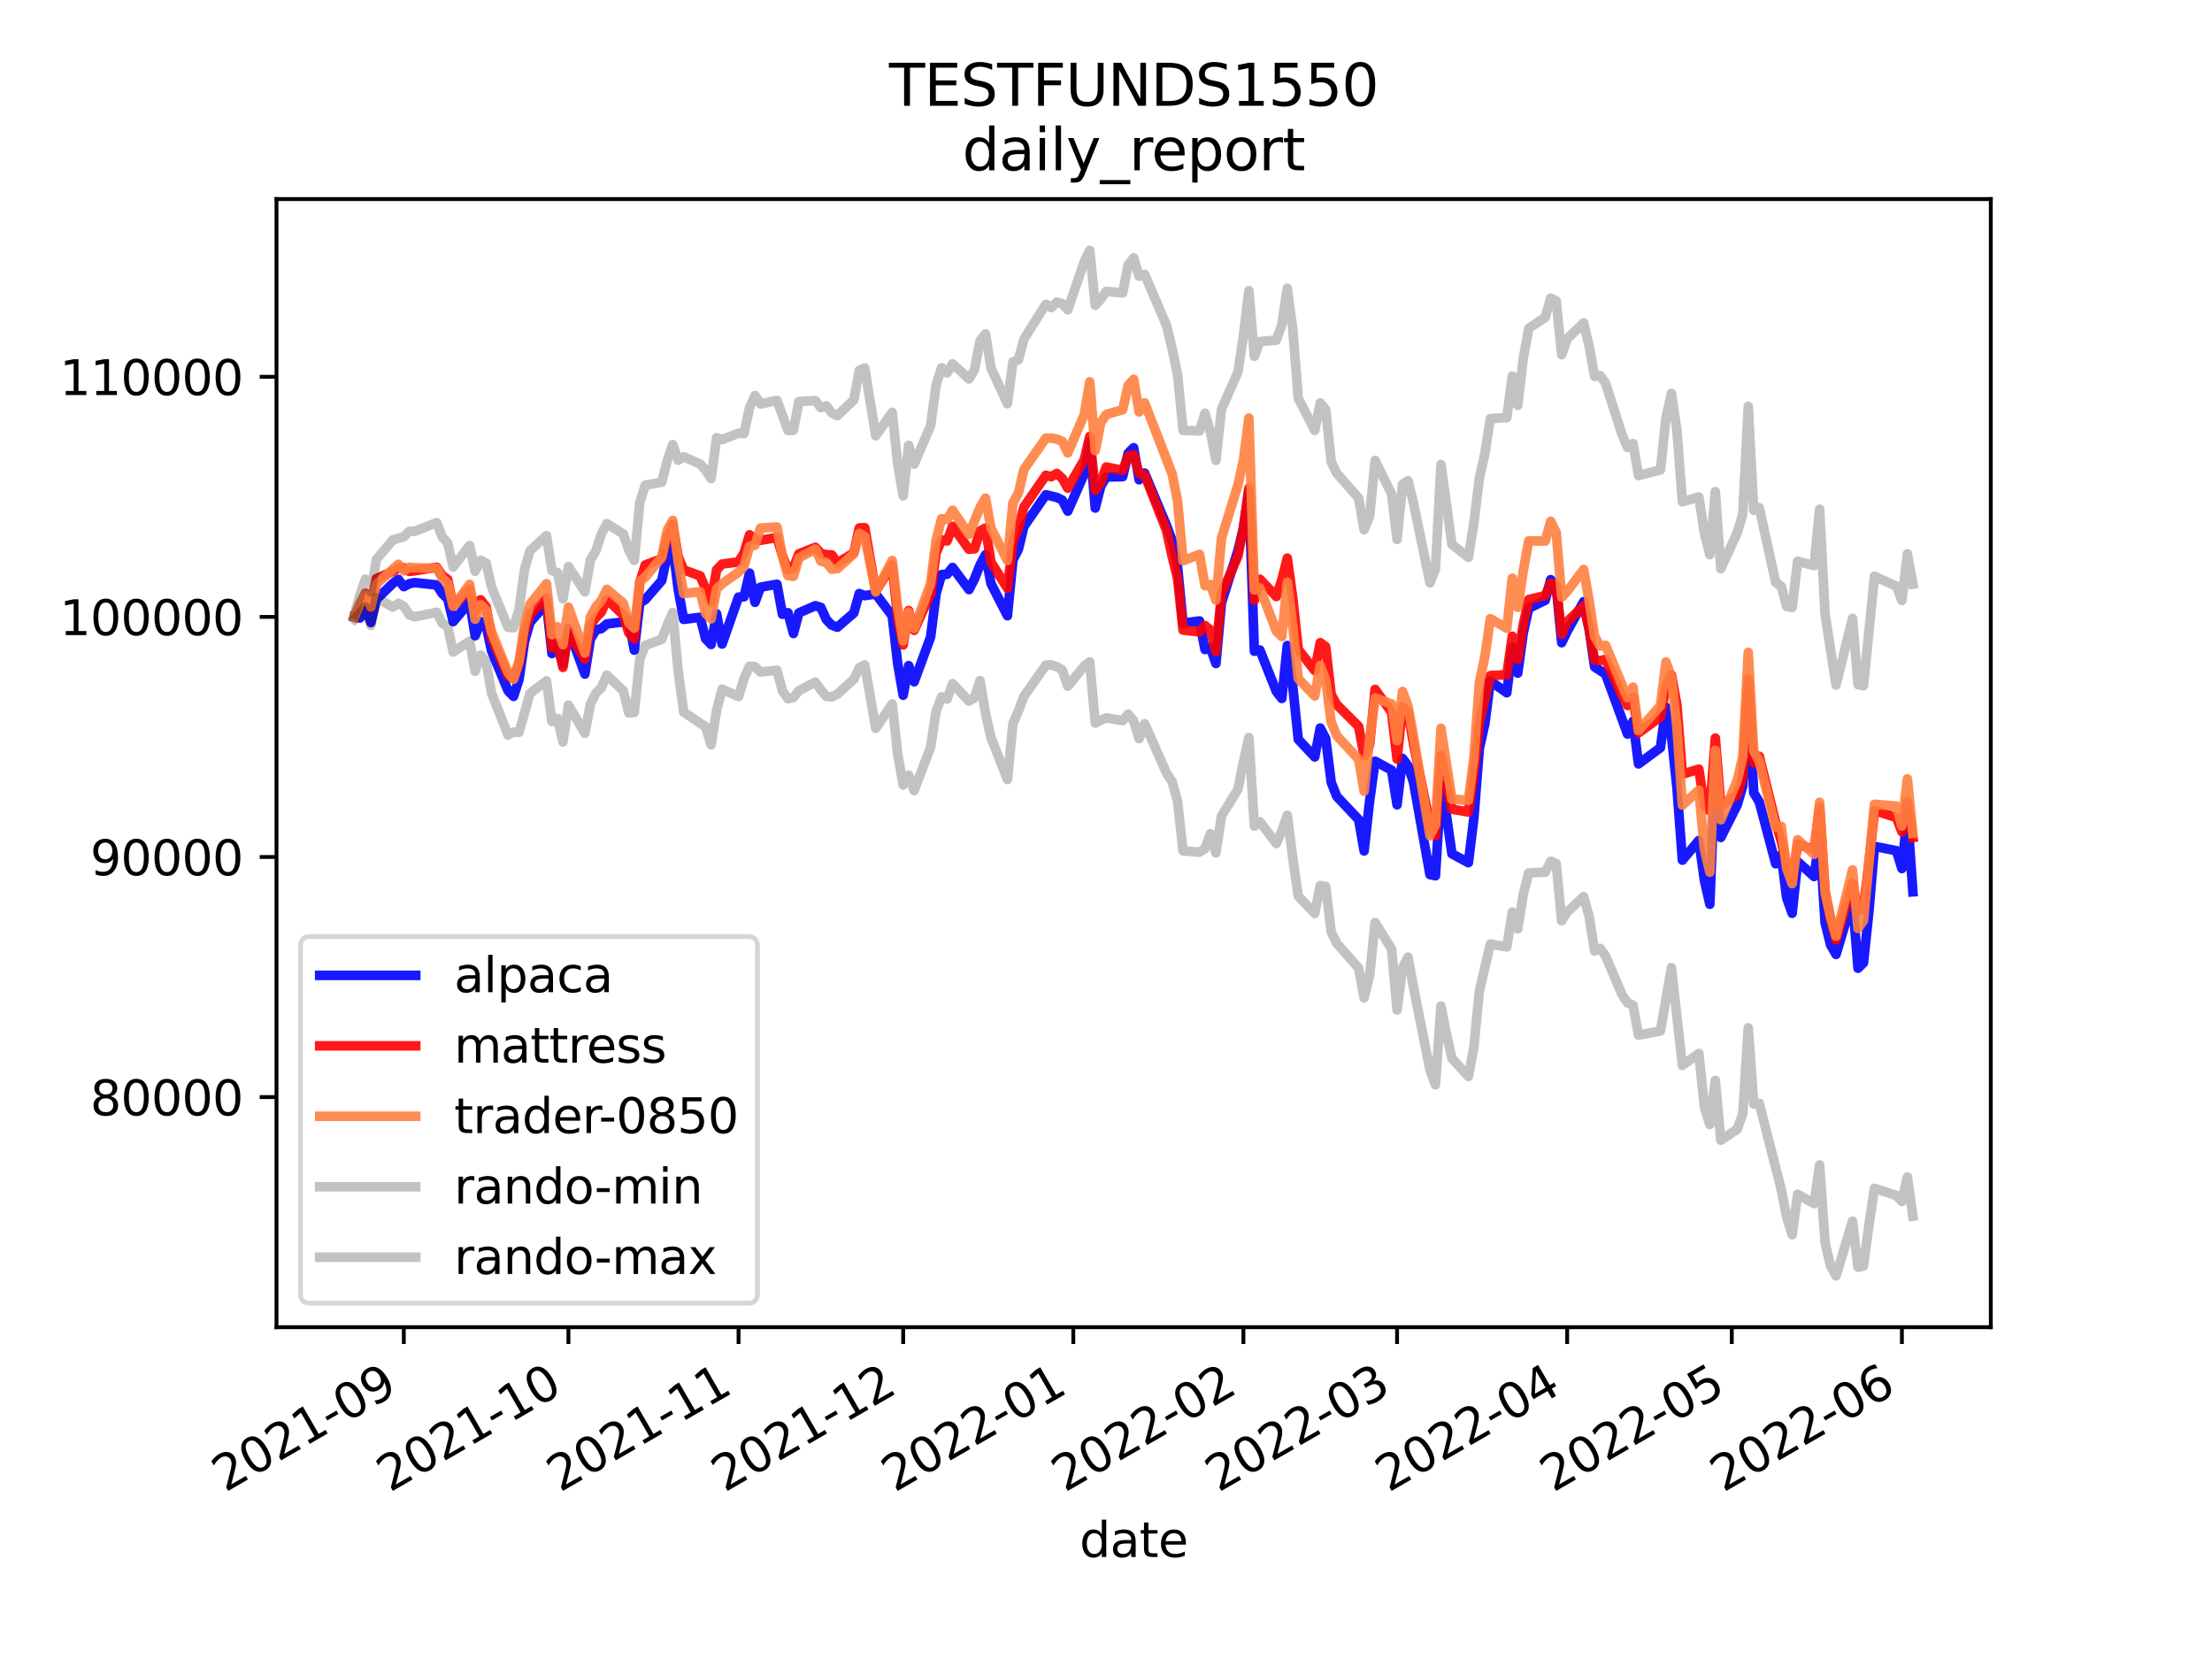 <?xml version="1.0" encoding="utf-8" standalone="no"?>
<!DOCTYPE svg PUBLIC "-//W3C//DTD SVG 1.1//EN"
  "http://www.w3.org/Graphics/SVG/1.1/DTD/svg11.dtd">
<svg height="345.6pt" version="1.1" viewBox="0 0 460.8 345.6" width="460.8pt" xmlns="http://www.w3.org/2000/svg" xmlns:xlink="http://www.w3.org/1999/xlink">
 <defs>
  <style type="text/css">*{stroke-linecap:butt;stroke-linejoin:round;}</style>
 </defs>
 <g id="figure_1">
  <g id="patch_1">
   <path d="M 0 345.6 
L 460.8 345.6 
L 460.8 0 
L 0 0 
z
" style="fill:#ffffff;"/>
  </g>
  <g id="axes_1">
   <g id="patch_2">
    <path d="M 57.6 276.48 
L 414.72 276.48 
L 414.72 41.472 
L 57.6 41.472 
z
" style="fill:#ffffff;"/>
   </g>
   <g id="matplotlib.axis_1">
    <g id="xtick_1">
     <g id="line2d_1">
      <defs>
       <path d="M 0 0 
L 0 3.5 
" id="m9c6355ce79" style="stroke:#000000;stroke-width:0.8;"/>
      </defs>
      <g>
       <use style="stroke:#000000;stroke-width:0.8;" x="84.121" xlink:href="#m9c6355ce79" y="276.48"/>
      </g>
     </g>
     <g id="text_1">
      <!-- 2021-09 -->
      <g transform="translate(46.896 310.952)rotate(-30)scale(0.1 -0.1)">
       <defs>
        <path d="M 1228 531 
L 3431 531 
L 3431 0 
L 469 0 
L 469 531 
Q 828 903 1448 1529 
Q 2069 2156 2228 2338 
Q 2531 2678 2651 2914 
Q 2772 3150 2772 3378 
Q 2772 3750 2511 3984 
Q 2250 4219 1831 4219 
Q 1534 4219 1204 4116 
Q 875 4013 500 3803 
L 500 4441 
Q 881 4594 1212 4672 
Q 1544 4750 1819 4750 
Q 2544 4750 2975 4387 
Q 3406 4025 3406 3419 
Q 3406 3131 3298 2873 
Q 3191 2616 2906 2266 
Q 2828 2175 2409 1742 
Q 1991 1309 1228 531 
z
" id="DejaVuSans-32" transform="scale(0.016)"/>
        <path d="M 2034 4250 
Q 1547 4250 1301 3770 
Q 1056 3291 1056 2328 
Q 1056 1369 1301 889 
Q 1547 409 2034 409 
Q 2525 409 2770 889 
Q 3016 1369 3016 2328 
Q 3016 3291 2770 3770 
Q 2525 4250 2034 4250 
z
M 2034 4750 
Q 2819 4750 3233 4129 
Q 3647 3509 3647 2328 
Q 3647 1150 3233 529 
Q 2819 -91 2034 -91 
Q 1250 -91 836 529 
Q 422 1150 422 2328 
Q 422 3509 836 4129 
Q 1250 4750 2034 4750 
z
" id="DejaVuSans-30" transform="scale(0.016)"/>
        <path d="M 794 531 
L 1825 531 
L 1825 4091 
L 703 3866 
L 703 4441 
L 1819 4666 
L 2450 4666 
L 2450 531 
L 3481 531 
L 3481 0 
L 794 0 
L 794 531 
z
" id="DejaVuSans-31" transform="scale(0.016)"/>
        <path d="M 313 2009 
L 1997 2009 
L 1997 1497 
L 313 1497 
L 313 2009 
z
" id="DejaVuSans-2d" transform="scale(0.016)"/>
        <path d="M 703 97 
L 703 672 
Q 941 559 1184 500 
Q 1428 441 1663 441 
Q 2288 441 2617 861 
Q 2947 1281 2994 2138 
Q 2813 1869 2534 1725 
Q 2256 1581 1919 1581 
Q 1219 1581 811 2004 
Q 403 2428 403 3163 
Q 403 3881 828 4315 
Q 1253 4750 1959 4750 
Q 2769 4750 3195 4129 
Q 3622 3509 3622 2328 
Q 3622 1225 3098 567 
Q 2575 -91 1691 -91 
Q 1453 -91 1209 -44 
Q 966 3 703 97 
z
M 1959 2075 
Q 2384 2075 2632 2365 
Q 2881 2656 2881 3163 
Q 2881 3666 2632 3958 
Q 2384 4250 1959 4250 
Q 1534 4250 1286 3958 
Q 1038 3666 1038 3163 
Q 1038 2656 1286 2365 
Q 1534 2075 1959 2075 
z
" id="DejaVuSans-39" transform="scale(0.016)"/>
       </defs>
       <use xlink:href="#DejaVuSans-32"/>
       <use x="63.623" xlink:href="#DejaVuSans-30"/>
       <use x="127.246" xlink:href="#DejaVuSans-32"/>
       <use x="190.869" xlink:href="#DejaVuSans-31"/>
       <use x="254.492" xlink:href="#DejaVuSans-2d"/>
       <use x="290.576" xlink:href="#DejaVuSans-30"/>
       <use x="354.199" xlink:href="#DejaVuSans-39"/>
      </g>
     </g>
    </g>
    <g id="xtick_2">
     <g id="line2d_2">
      <g>
       <use style="stroke:#000000;stroke-width:0.8;" x="118.416" xlink:href="#m9c6355ce79" y="276.48"/>
      </g>
     </g>
     <g id="text_2">
      <!-- 2021-10 -->
      <g transform="translate(81.191 310.952)rotate(-30)scale(0.1 -0.1)">
       <use xlink:href="#DejaVuSans-32"/>
       <use x="63.623" xlink:href="#DejaVuSans-30"/>
       <use x="127.246" xlink:href="#DejaVuSans-32"/>
       <use x="190.869" xlink:href="#DejaVuSans-31"/>
       <use x="254.492" xlink:href="#DejaVuSans-2d"/>
       <use x="290.576" xlink:href="#DejaVuSans-31"/>
       <use x="354.199" xlink:href="#DejaVuSans-30"/>
      </g>
     </g>
    </g>
    <g id="xtick_3">
     <g id="line2d_3">
      <g>
       <use style="stroke:#000000;stroke-width:0.8;" x="153.853" xlink:href="#m9c6355ce79" y="276.48"/>
      </g>
     </g>
     <g id="text_3">
      <!-- 2021-11 -->
      <g transform="translate(116.628 310.952)rotate(-30)scale(0.1 -0.1)">
       <use xlink:href="#DejaVuSans-32"/>
       <use x="63.623" xlink:href="#DejaVuSans-30"/>
       <use x="127.246" xlink:href="#DejaVuSans-32"/>
       <use x="190.869" xlink:href="#DejaVuSans-31"/>
       <use x="254.492" xlink:href="#DejaVuSans-2d"/>
       <use x="290.576" xlink:href="#DejaVuSans-31"/>
       <use x="354.199" xlink:href="#DejaVuSans-31"/>
      </g>
     </g>
    </g>
    <g id="xtick_4">
     <g id="line2d_4">
      <g>
       <use style="stroke:#000000;stroke-width:0.8;" x="188.148" xlink:href="#m9c6355ce79" y="276.48"/>
      </g>
     </g>
     <g id="text_4">
      <!-- 2021-12 -->
      <g transform="translate(150.923 310.952)rotate(-30)scale(0.1 -0.1)">
       <use xlink:href="#DejaVuSans-32"/>
       <use x="63.623" xlink:href="#DejaVuSans-30"/>
       <use x="127.246" xlink:href="#DejaVuSans-32"/>
       <use x="190.869" xlink:href="#DejaVuSans-31"/>
       <use x="254.492" xlink:href="#DejaVuSans-2d"/>
       <use x="290.576" xlink:href="#DejaVuSans-31"/>
       <use x="354.199" xlink:href="#DejaVuSans-32"/>
      </g>
     </g>
    </g>
    <g id="xtick_5">
     <g id="line2d_5">
      <g>
       <use style="stroke:#000000;stroke-width:0.8;" x="223.585" xlink:href="#m9c6355ce79" y="276.48"/>
      </g>
     </g>
     <g id="text_5">
      <!-- 2022-01 -->
      <g transform="translate(186.361 310.952)rotate(-30)scale(0.1 -0.1)">
       <use xlink:href="#DejaVuSans-32"/>
       <use x="63.623" xlink:href="#DejaVuSans-30"/>
       <use x="127.246" xlink:href="#DejaVuSans-32"/>
       <use x="190.869" xlink:href="#DejaVuSans-32"/>
       <use x="254.492" xlink:href="#DejaVuSans-2d"/>
       <use x="290.576" xlink:href="#DejaVuSans-30"/>
       <use x="354.199" xlink:href="#DejaVuSans-31"/>
      </g>
     </g>
    </g>
    <g id="xtick_6">
     <g id="line2d_6">
      <g>
       <use style="stroke:#000000;stroke-width:0.8;" x="259.023" xlink:href="#m9c6355ce79" y="276.48"/>
      </g>
     </g>
     <g id="text_6">
      <!-- 2022-02 -->
      <g transform="translate(221.798 310.952)rotate(-30)scale(0.1 -0.1)">
       <use xlink:href="#DejaVuSans-32"/>
       <use x="63.623" xlink:href="#DejaVuSans-30"/>
       <use x="127.246" xlink:href="#DejaVuSans-32"/>
       <use x="190.869" xlink:href="#DejaVuSans-32"/>
       <use x="254.492" xlink:href="#DejaVuSans-2d"/>
       <use x="290.576" xlink:href="#DejaVuSans-30"/>
       <use x="354.199" xlink:href="#DejaVuSans-32"/>
      </g>
     </g>
    </g>
    <g id="xtick_7">
     <g id="line2d_7">
      <g>
       <use style="stroke:#000000;stroke-width:0.8;" x="291.031" xlink:href="#m9c6355ce79" y="276.48"/>
      </g>
     </g>
     <g id="text_7">
      <!-- 2022-03 -->
      <g transform="translate(253.806 310.952)rotate(-30)scale(0.1 -0.1)">
       <defs>
        <path d="M 2597 2516 
Q 3050 2419 3304 2112 
Q 3559 1806 3559 1356 
Q 3559 666 3084 287 
Q 2609 -91 1734 -91 
Q 1441 -91 1130 -33 
Q 819 25 488 141 
L 488 750 
Q 750 597 1062 519 
Q 1375 441 1716 441 
Q 2309 441 2620 675 
Q 2931 909 2931 1356 
Q 2931 1769 2642 2001 
Q 2353 2234 1838 2234 
L 1294 2234 
L 1294 2753 
L 1863 2753 
Q 2328 2753 2575 2939 
Q 2822 3125 2822 3475 
Q 2822 3834 2567 4026 
Q 2313 4219 1838 4219 
Q 1578 4219 1281 4162 
Q 984 4106 628 3988 
L 628 4550 
Q 988 4650 1302 4700 
Q 1616 4750 1894 4750 
Q 2613 4750 3031 4423 
Q 3450 4097 3450 3541 
Q 3450 3153 3228 2886 
Q 3006 2619 2597 2516 
z
" id="DejaVuSans-33" transform="scale(0.016)"/>
       </defs>
       <use xlink:href="#DejaVuSans-32"/>
       <use x="63.623" xlink:href="#DejaVuSans-30"/>
       <use x="127.246" xlink:href="#DejaVuSans-32"/>
       <use x="190.869" xlink:href="#DejaVuSans-32"/>
       <use x="254.492" xlink:href="#DejaVuSans-2d"/>
       <use x="290.576" xlink:href="#DejaVuSans-30"/>
       <use x="354.199" xlink:href="#DejaVuSans-33"/>
      </g>
     </g>
    </g>
    <g id="xtick_8">
     <g id="line2d_8">
      <g>
       <use style="stroke:#000000;stroke-width:0.8;" x="326.469" xlink:href="#m9c6355ce79" y="276.48"/>
      </g>
     </g>
     <g id="text_8">
      <!-- 2022-04 -->
      <g transform="translate(289.244 310.952)rotate(-30)scale(0.1 -0.1)">
       <defs>
        <path d="M 2419 4116 
L 825 1625 
L 2419 1625 
L 2419 4116 
z
M 2253 4666 
L 3047 4666 
L 3047 1625 
L 3713 1625 
L 3713 1100 
L 3047 1100 
L 3047 0 
L 2419 0 
L 2419 1100 
L 313 1100 
L 313 1709 
L 2253 4666 
z
" id="DejaVuSans-34" transform="scale(0.016)"/>
       </defs>
       <use xlink:href="#DejaVuSans-32"/>
       <use x="63.623" xlink:href="#DejaVuSans-30"/>
       <use x="127.246" xlink:href="#DejaVuSans-32"/>
       <use x="190.869" xlink:href="#DejaVuSans-32"/>
       <use x="254.492" xlink:href="#DejaVuSans-2d"/>
       <use x="290.576" xlink:href="#DejaVuSans-30"/>
       <use x="354.199" xlink:href="#DejaVuSans-34"/>
      </g>
     </g>
    </g>
    <g id="xtick_9">
     <g id="line2d_9">
      <g>
       <use style="stroke:#000000;stroke-width:0.8;" x="360.763" xlink:href="#m9c6355ce79" y="276.48"/>
      </g>
     </g>
     <g id="text_9">
      <!-- 2022-05 -->
      <g transform="translate(323.539 310.952)rotate(-30)scale(0.1 -0.1)">
       <defs>
        <path d="M 691 4666 
L 3169 4666 
L 3169 4134 
L 1269 4134 
L 1269 2991 
Q 1406 3038 1543 3061 
Q 1681 3084 1819 3084 
Q 2600 3084 3056 2656 
Q 3513 2228 3513 1497 
Q 3513 744 3044 326 
Q 2575 -91 1722 -91 
Q 1428 -91 1123 -41 
Q 819 9 494 109 
L 494 744 
Q 775 591 1075 516 
Q 1375 441 1709 441 
Q 2250 441 2565 725 
Q 2881 1009 2881 1497 
Q 2881 1984 2565 2268 
Q 2250 2553 1709 2553 
Q 1456 2553 1204 2497 
Q 953 2441 691 2322 
L 691 4666 
z
" id="DejaVuSans-35" transform="scale(0.016)"/>
       </defs>
       <use xlink:href="#DejaVuSans-32"/>
       <use x="63.623" xlink:href="#DejaVuSans-30"/>
       <use x="127.246" xlink:href="#DejaVuSans-32"/>
       <use x="190.869" xlink:href="#DejaVuSans-32"/>
       <use x="254.492" xlink:href="#DejaVuSans-2d"/>
       <use x="290.576" xlink:href="#DejaVuSans-30"/>
       <use x="354.199" xlink:href="#DejaVuSans-35"/>
      </g>
     </g>
    </g>
    <g id="xtick_10">
     <g id="line2d_10">
      <g>
       <use style="stroke:#000000;stroke-width:0.8;" x="396.201" xlink:href="#m9c6355ce79" y="276.48"/>
      </g>
     </g>
     <g id="text_10">
      <!-- 2022-06 -->
      <g transform="translate(358.976 310.952)rotate(-30)scale(0.1 -0.1)">
       <defs>
        <path d="M 2113 2584 
Q 1688 2584 1439 2293 
Q 1191 2003 1191 1497 
Q 1191 994 1439 701 
Q 1688 409 2113 409 
Q 2538 409 2786 701 
Q 3034 994 3034 1497 
Q 3034 2003 2786 2293 
Q 2538 2584 2113 2584 
z
M 3366 4563 
L 3366 3988 
Q 3128 4100 2886 4159 
Q 2644 4219 2406 4219 
Q 1781 4219 1451 3797 
Q 1122 3375 1075 2522 
Q 1259 2794 1537 2939 
Q 1816 3084 2150 3084 
Q 2853 3084 3261 2657 
Q 3669 2231 3669 1497 
Q 3669 778 3244 343 
Q 2819 -91 2113 -91 
Q 1303 -91 875 529 
Q 447 1150 447 2328 
Q 447 3434 972 4092 
Q 1497 4750 2381 4750 
Q 2619 4750 2861 4703 
Q 3103 4656 3366 4563 
z
" id="DejaVuSans-36" transform="scale(0.016)"/>
       </defs>
       <use xlink:href="#DejaVuSans-32"/>
       <use x="63.623" xlink:href="#DejaVuSans-30"/>
       <use x="127.246" xlink:href="#DejaVuSans-32"/>
       <use x="190.869" xlink:href="#DejaVuSans-32"/>
       <use x="254.492" xlink:href="#DejaVuSans-2d"/>
       <use x="290.576" xlink:href="#DejaVuSans-30"/>
       <use x="354.199" xlink:href="#DejaVuSans-36"/>
      </g>
     </g>
    </g>
    <g id="text_11">
     <!-- date -->
     <g transform="translate(224.885 324.351)scale(0.1 -0.1)">
      <defs>
       <path d="M 2906 2969 
L 2906 4863 
L 3481 4863 
L 3481 0 
L 2906 0 
L 2906 525 
Q 2725 213 2448 61 
Q 2172 -91 1784 -91 
Q 1150 -91 751 415 
Q 353 922 353 1747 
Q 353 2572 751 3078 
Q 1150 3584 1784 3584 
Q 2172 3584 2448 3432 
Q 2725 3281 2906 2969 
z
M 947 1747 
Q 947 1113 1208 752 
Q 1469 391 1925 391 
Q 2381 391 2643 752 
Q 2906 1113 2906 1747 
Q 2906 2381 2643 2742 
Q 2381 3103 1925 3103 
Q 1469 3103 1208 2742 
Q 947 2381 947 1747 
z
" id="DejaVuSans-64" transform="scale(0.016)"/>
       <path d="M 2194 1759 
Q 1497 1759 1228 1600 
Q 959 1441 959 1056 
Q 959 750 1161 570 
Q 1363 391 1709 391 
Q 2188 391 2477 730 
Q 2766 1069 2766 1631 
L 2766 1759 
L 2194 1759 
z
M 3341 1997 
L 3341 0 
L 2766 0 
L 2766 531 
Q 2569 213 2275 61 
Q 1981 -91 1556 -91 
Q 1019 -91 701 211 
Q 384 513 384 1019 
Q 384 1609 779 1909 
Q 1175 2209 1959 2209 
L 2766 2209 
L 2766 2266 
Q 2766 2663 2505 2880 
Q 2244 3097 1772 3097 
Q 1472 3097 1187 3025 
Q 903 2953 641 2809 
L 641 3341 
Q 956 3463 1253 3523 
Q 1550 3584 1831 3584 
Q 2591 3584 2966 3190 
Q 3341 2797 3341 1997 
z
" id="DejaVuSans-61" transform="scale(0.016)"/>
       <path d="M 1172 4494 
L 1172 3500 
L 2356 3500 
L 2356 3053 
L 1172 3053 
L 1172 1153 
Q 1172 725 1289 603 
Q 1406 481 1766 481 
L 2356 481 
L 2356 0 
L 1766 0 
Q 1100 0 847 248 
Q 594 497 594 1153 
L 594 3053 
L 172 3053 
L 172 3500 
L 594 3500 
L 594 4494 
L 1172 4494 
z
" id="DejaVuSans-74" transform="scale(0.016)"/>
       <path d="M 3597 1894 
L 3597 1613 
L 953 1613 
Q 991 1019 1311 708 
Q 1631 397 2203 397 
Q 2534 397 2845 478 
Q 3156 559 3463 722 
L 3463 178 
Q 3153 47 2828 -22 
Q 2503 -91 2169 -91 
Q 1331 -91 842 396 
Q 353 884 353 1716 
Q 353 2575 817 3079 
Q 1281 3584 2069 3584 
Q 2775 3584 3186 3129 
Q 3597 2675 3597 1894 
z
M 3022 2063 
Q 3016 2534 2758 2815 
Q 2500 3097 2075 3097 
Q 1594 3097 1305 2825 
Q 1016 2553 972 2059 
L 3022 2063 
z
" id="DejaVuSans-65" transform="scale(0.016)"/>
      </defs>
      <use xlink:href="#DejaVuSans-64"/>
      <use x="63.477" xlink:href="#DejaVuSans-61"/>
      <use x="124.756" xlink:href="#DejaVuSans-74"/>
      <use x="163.965" xlink:href="#DejaVuSans-65"/>
     </g>
    </g>
   </g>
   <g id="matplotlib.axis_2">
    <g id="ytick_1">
     <g id="line2d_11">
      <defs>
       <path d="M 0 0 
L -3.5 0 
" id="md6a44d5d41" style="stroke:#000000;stroke-width:0.8;"/>
      </defs>
      <g>
       <use style="stroke:#000000;stroke-width:0.8;" x="57.6" xlink:href="#md6a44d5d41" y="228.545"/>
      </g>
     </g>
     <g id="text_12">
      <!-- 80000 -->
      <g transform="translate(18.788 232.344)scale(0.1 -0.1)">
       <defs>
        <path d="M 2034 2216 
Q 1584 2216 1326 1975 
Q 1069 1734 1069 1313 
Q 1069 891 1326 650 
Q 1584 409 2034 409 
Q 2484 409 2743 651 
Q 3003 894 3003 1313 
Q 3003 1734 2745 1975 
Q 2488 2216 2034 2216 
z
M 1403 2484 
Q 997 2584 770 2862 
Q 544 3141 544 3541 
Q 544 4100 942 4425 
Q 1341 4750 2034 4750 
Q 2731 4750 3128 4425 
Q 3525 4100 3525 3541 
Q 3525 3141 3298 2862 
Q 3072 2584 2669 2484 
Q 3125 2378 3379 2068 
Q 3634 1759 3634 1313 
Q 3634 634 3220 271 
Q 2806 -91 2034 -91 
Q 1263 -91 848 271 
Q 434 634 434 1313 
Q 434 1759 690 2068 
Q 947 2378 1403 2484 
z
M 1172 3481 
Q 1172 3119 1398 2916 
Q 1625 2713 2034 2713 
Q 2441 2713 2670 2916 
Q 2900 3119 2900 3481 
Q 2900 3844 2670 4047 
Q 2441 4250 2034 4250 
Q 1625 4250 1398 4047 
Q 1172 3844 1172 3481 
z
" id="DejaVuSans-38" transform="scale(0.016)"/>
       </defs>
       <use xlink:href="#DejaVuSans-38"/>
       <use x="63.623" xlink:href="#DejaVuSans-30"/>
       <use x="127.246" xlink:href="#DejaVuSans-30"/>
       <use x="190.869" xlink:href="#DejaVuSans-30"/>
       <use x="254.492" xlink:href="#DejaVuSans-30"/>
      </g>
     </g>
    </g>
    <g id="ytick_2">
     <g id="line2d_12">
      <g>
       <use style="stroke:#000000;stroke-width:0.8;" x="57.6" xlink:href="#md6a44d5d41" y="178.528"/>
      </g>
     </g>
     <g id="text_13">
      <!-- 90000 -->
      <g transform="translate(18.788 182.327)scale(0.1 -0.1)">
       <use xlink:href="#DejaVuSans-39"/>
       <use x="63.623" xlink:href="#DejaVuSans-30"/>
       <use x="127.246" xlink:href="#DejaVuSans-30"/>
       <use x="190.869" xlink:href="#DejaVuSans-30"/>
       <use x="254.492" xlink:href="#DejaVuSans-30"/>
      </g>
     </g>
    </g>
    <g id="ytick_3">
     <g id="line2d_13">
      <g>
       <use style="stroke:#000000;stroke-width:0.8;" x="57.6" xlink:href="#md6a44d5d41" y="128.511"/>
      </g>
     </g>
     <g id="text_14">
      <!-- 100000 -->
      <g transform="translate(12.425 132.31)scale(0.1 -0.1)">
       <use xlink:href="#DejaVuSans-31"/>
       <use x="63.623" xlink:href="#DejaVuSans-30"/>
       <use x="127.246" xlink:href="#DejaVuSans-30"/>
       <use x="190.869" xlink:href="#DejaVuSans-30"/>
       <use x="254.492" xlink:href="#DejaVuSans-30"/>
       <use x="318.115" xlink:href="#DejaVuSans-30"/>
      </g>
     </g>
    </g>
    <g id="ytick_4">
     <g id="line2d_14">
      <g>
       <use style="stroke:#000000;stroke-width:0.8;" x="57.6" xlink:href="#md6a44d5d41" y="78.494"/>
      </g>
     </g>
     <g id="text_15">
      <!-- 110000 -->
      <g transform="translate(12.425 82.294)scale(0.1 -0.1)">
       <use xlink:href="#DejaVuSans-31"/>
       <use x="63.623" xlink:href="#DejaVuSans-31"/>
       <use x="127.246" xlink:href="#DejaVuSans-30"/>
       <use x="190.869" xlink:href="#DejaVuSans-30"/>
       <use x="254.492" xlink:href="#DejaVuSans-30"/>
       <use x="318.115" xlink:href="#DejaVuSans-30"/>
      </g>
     </g>
    </g>
   </g>
   <g id="line2d_15">
    <path clip-path="url(#p300baf5292)" d="M 73.833 128.511 
L 74.976 128.74 
L 76.119 126.498 
L 77.262 129.689 
L 78.405 124.854 
L 81.835 121.539 
L 82.978 120.69 
L 84.121 122.209 
L 85.264 121.597 
L 86.407 121.368 
L 90.98 121.858 
L 92.123 123.649 
L 93.266 124.731 
L 94.409 129.501 
L 97.839 125.4 
L 98.982 132.439 
L 100.125 129.473 
L 101.268 130.342 
L 102.411 135.618 
L 105.841 143.902 
L 106.984 145.069 
L 108.127 141.529 
L 109.27 133.627 
L 110.414 129.667 
L 113.843 125.647 
L 114.986 136.141 
L 116.129 134.632 
L 117.272 138.371 
L 118.416 130.952 
L 121.845 140.426 
L 122.988 133.144 
L 124.131 131.23 
L 125.274 130.955 
L 126.418 129.977 
L 129.847 129.566 
L 130.99 129.135 
L 132.133 135.442 
L 133.277 125.607 
L 134.42 124.907 
L 137.849 120.946 
L 138.992 115.637 
L 140.135 113.653 
L 141.279 122.779 
L 142.422 129.025 
L 145.851 128.591 
L 146.994 133.076 
L 148.137 134.252 
L 149.281 127.85 
L 150.424 134.161 
L 153.853 124.381 
L 154.996 124.325 
L 156.14 119.385 
L 157.283 125.475 
L 158.426 122.324 
L 161.855 121.703 
L 162.998 127.972 
L 164.142 127.631 
L 165.285 131.969 
L 166.428 127.676 
L 169.857 126.182 
L 171 126.529 
L 172.144 129.08 
L 173.287 130.238 
L 174.43 130.66 
L 177.859 127.704 
L 179.003 123.646 
L 180.146 124.082 
L 182.432 123.728 
L 185.861 128.289 
L 187.005 138.253 
L 188.148 144.831 
L 189.291 138.663 
L 190.434 142.029 
L 193.863 132.702 
L 195.007 123.684 
L 196.15 119.686 
L 197.293 119.636 
L 198.436 118.208 
L 201.866 122.822 
L 203.009 120.597 
L 204.152 117.712 
L 205.295 115.562 
L 206.438 121.57 
L 209.868 128.265 
L 211.011 116.646 
L 212.154 114.422 
L 213.297 109.673 
L 217.87 103.067 
L 220.156 103.623 
L 221.299 104.186 
L 222.442 106.476 
L 225.872 98.707 
L 227.015 92.044 
L 228.158 105.836 
L 229.301 101.317 
L 230.444 99.371 
L 233.874 99.295 
L 235.017 94.406 
L 236.16 93.273 
L 237.303 99.953 
L 238.446 98.55 
L 243.019 109.489 
L 244.162 112.559 
L 245.305 118.009 
L 246.448 129.825 
L 249.878 129.352 
L 251.021 135.313 
L 252.164 134.977 
L 253.307 138.219 
L 254.45 125.586 
L 257.88 114.726 
L 259.023 110.041 
L 260.166 102.395 
L 261.309 135.667 
L 262.452 135.41 
L 265.882 144.04 
L 267.025 145.504 
L 268.168 134.465 
L 269.311 143.021 
L 270.454 154.03 
L 273.884 157.687 
L 275.027 151.656 
L 276.17 153.852 
L 277.313 162.959 
L 278.457 165.885 
L 283.029 170.732 
L 284.172 177.265 
L 285.315 166.866 
L 286.459 158.583 
L 289.888 160.435 
L 291.031 167.653 
L 292.174 157.996 
L 293.317 159.523 
L 294.461 162.986 
L 297.89 182.192 
L 299.033 182.442 
L 300.176 163.686 
L 301.32 169.892 
L 302.463 177.862 
L 305.892 179.707 
L 307.035 170.415 
L 308.178 155.893 
L 309.322 150.772 
L 310.465 141.873 
L 313.894 144.311 
L 315.037 134.808 
L 316.18 140.22 
L 317.324 131.829 
L 318.467 126.717 
L 321.896 125.048 
L 323.039 120.75 
L 324.183 122.117 
L 325.326 133.885 
L 326.469 131.534 
L 329.898 125.34 
L 331.041 131.009 
L 332.185 138.925 
L 334.471 140.435 
L 339.043 152.917 
L 340.187 150.249 
L 341.33 159.14 
L 345.902 155.754 
L 347.046 147.316 
L 348.189 153.296 
L 349.332 164.04 
L 350.475 179.184 
L 353.904 175.072 
L 355.048 183.339 
L 356.191 188.376 
L 357.334 159.471 
L 358.477 174.461 
L 361.906 167.667 
L 363.05 163.714 
L 364.193 143.917 
L 365.336 165.154 
L 366.479 167.027 
L 369.909 179.943 
L 371.052 178.099 
L 372.195 187.045 
L 373.338 190.26 
L 374.481 179.512 
L 377.911 182.597 
L 379.054 174.406 
L 380.197 192.213 
L 381.34 196.84 
L 382.483 198.827 
L 385.913 187.361 
L 387.056 201.698 
L 388.199 200.573 
L 389.342 189.754 
L 390.485 176.315 
L 395.058 177.218 
L 396.201 180.932 
L 397.344 169.442 
L 398.487 185.786 
L 398.487 185.786 
" style="fill:none;stroke:#0000ff;stroke-linecap:square;stroke-opacity:0.9;stroke-width:2;"/>
   </g>
   <g id="line2d_16">
    <path clip-path="url(#p300baf5292)" d="M 73.833 128.511 
L 76.119 123.607 
L 77.262 126.558 
L 78.405 120.531 
L 81.835 119.026 
L 82.978 118.3 
L 84.121 118.269 
L 85.264 119.028 
L 86.407 118.912 
L 90.98 118.169 
L 92.123 119.902 
L 93.266 120.703 
L 94.409 126.24 
L 97.839 122.736 
L 98.982 127.41 
L 100.125 124.952 
L 101.268 126.43 
L 102.411 132.847 
L 105.841 140.846 
L 106.984 141.253 
L 108.127 138.317 
L 109.27 131.644 
L 110.414 127.947 
L 113.843 124.605 
L 114.986 134.927 
L 116.129 133.907 
L 117.272 139.034 
L 118.416 131.677 
L 121.845 137.292 
L 122.988 130.271 
L 124.131 128.645 
L 125.274 127.474 
L 126.418 124.831 
L 129.847 128.126 
L 130.99 131.832 
L 132.133 133.092 
L 133.277 121.3 
L 134.42 117.691 
L 137.849 116.389 
L 138.992 111.9 
L 140.135 109.23 
L 141.279 115.98 
L 142.422 118.713 
L 145.851 119.962 
L 148.137 125.385 
L 149.281 118.716 
L 150.424 117.508 
L 153.853 117.058 
L 154.996 115.206 
L 156.14 111.409 
L 157.283 112.371 
L 158.426 112.554 
L 161.855 111.979 
L 162.998 115.743 
L 164.142 118.708 
L 165.285 118.245 
L 166.428 115.372 
L 169.857 114.011 
L 171 115.282 
L 172.144 115.558 
L 173.287 115.602 
L 174.43 117.253 
L 177.859 115.2 
L 179.003 109.989 
L 180.146 109.931 
L 182.432 123.169 
L 185.861 117.697 
L 187.005 128.618 
L 188.148 134.34 
L 189.291 127.198 
L 190.434 131.303 
L 193.863 123.714 
L 195.007 115.209 
L 196.15 112.486 
L 197.293 112.692 
L 198.436 109.645 
L 201.866 114.432 
L 203.009 114.329 
L 204.152 110.595 
L 205.295 109.995 
L 206.438 117.101 
L 209.868 122.556 
L 211.011 112.835 
L 212.154 110.13 
L 213.297 105.625 
L 217.87 99.014 
L 219.013 99.3 
L 220.156 98.627 
L 221.299 99.658 
L 222.442 101.701 
L 225.872 95.765 
L 227.015 90.914 
L 228.158 102.15 
L 229.301 100.489 
L 230.444 97.293 
L 233.874 97.969 
L 235.017 95.039 
L 236.16 94.732 
L 237.303 98.619 
L 238.446 98.925 
L 243.019 110.553 
L 244.162 115.843 
L 245.305 120.436 
L 246.448 131.242 
L 249.878 131.642 
L 251.021 130.312 
L 252.164 131.267 
L 253.307 135.746 
L 254.45 123.736 
L 257.88 115.842 
L 259.023 109.881 
L 260.166 101.686 
L 261.309 125.046 
L 262.452 120.654 
L 265.882 124.264 
L 267.025 120.81 
L 268.168 116.273 
L 269.311 124.594 
L 270.454 135.292 
L 273.884 139.681 
L 275.027 133.88 
L 276.17 134.738 
L 277.313 144.695 
L 278.457 146.771 
L 283.029 151.316 
L 284.172 157.459 
L 285.315 155.111 
L 286.459 143.609 
L 289.888 148.376 
L 291.031 158.124 
L 292.174 147.305 
L 293.317 148.385 
L 294.461 154.959 
L 297.89 171.745 
L 299.033 174.107 
L 300.176 157.394 
L 302.463 168.569 
L 305.892 169.155 
L 307.035 161.019 
L 308.178 150.616 
L 310.465 140.74 
L 313.894 140.556 
L 315.037 132.534 
L 316.18 137.322 
L 317.324 130.104 
L 318.467 124.891 
L 321.896 124.07 
L 323.039 121.484 
L 324.183 122.013 
L 325.326 132.09 
L 326.469 129.502 
L 329.898 126.196 
L 331.041 131.08 
L 332.185 137.495 
L 333.328 137.609 
L 334.471 137.351 
L 337.9 144.878 
L 339.043 146.968 
L 340.187 145.265 
L 341.33 152.684 
L 345.902 149.351 
L 347.046 142.873 
L 348.189 140.604 
L 349.332 146.828 
L 350.475 161.279 
L 353.904 160.226 
L 355.048 167.906 
L 356.191 168.923 
L 357.334 153.754 
L 358.477 167.938 
L 361.906 165.498 
L 363.05 161.741 
L 364.193 141.489 
L 365.336 158.912 
L 366.479 157.547 
L 369.909 171.368 
L 371.052 175.138 
L 372.195 180.183 
L 373.338 183.228 
L 374.481 175.869 
L 377.911 176.978 
L 379.054 168.154 
L 380.197 185.627 
L 381.34 191.515 
L 382.483 195.774 
L 385.913 183.996 
L 387.056 189.828 
L 388.199 189.297 
L 389.342 179.605 
L 390.485 168.867 
L 395.058 170.298 
L 396.201 173.277 
L 397.344 166.946 
L 398.487 174.48 
L 398.487 174.48 
" style="fill:none;stroke:#ff0000;stroke-linecap:square;stroke-opacity:0.9;stroke-width:2;"/>
   </g>
   <g id="line2d_17">
    <path clip-path="url(#p300baf5292)" d="M 73.833 128.511 
L 74.976 125.648 
L 76.119 123.829 
L 77.262 126.395 
L 78.405 121.691 
L 82.978 117.548 
L 84.121 118.919 
L 85.264 118.166 
L 86.407 118.278 
L 90.98 118.372 
L 92.123 120.443 
L 93.266 121.488 
L 94.409 126.289 
L 97.839 121.738 
L 98.982 129.014 
L 100.125 125.97 
L 101.268 127.071 
L 102.411 131.663 
L 105.841 140.115 
L 106.984 141.517 
L 108.127 137.707 
L 109.27 130.206 
L 110.414 125.883 
L 113.843 121.594 
L 114.986 132.221 
L 116.129 130.574 
L 117.272 134.304 
L 118.416 126.479 
L 121.845 136.029 
L 122.988 128.536 
L 124.131 126.399 
L 125.274 125.129 
L 126.418 122.755 
L 129.847 125.638 
L 130.99 129.782 
L 132.133 130.851 
L 133.277 121.106 
L 134.42 120.233 
L 137.849 116.069 
L 138.992 110.493 
L 140.135 108.406 
L 141.279 116.946 
L 142.422 123.648 
L 145.851 123.265 
L 146.994 127.792 
L 148.137 128.916 
L 149.281 122.688 
L 150.424 121.602 
L 153.853 119.184 
L 154.996 118.016 
L 156.14 113.809 
L 157.283 113.564 
L 158.426 109.997 
L 161.855 109.782 
L 162.998 115.892 
L 164.142 119.913 
L 165.285 120.076 
L 166.428 116.239 
L 169.857 114.39 
L 171 116.887 
L 172.144 117.167 
L 173.287 118.574 
L 174.43 118.468 
L 177.859 115.368 
L 179.003 111.117 
L 180.146 111.774 
L 182.432 123.314 
L 185.861 116.766 
L 187.005 126.563 
L 188.148 133.514 
L 189.291 127.513 
L 190.434 130.921 
L 193.863 121.554 
L 195.007 112.492 
L 196.15 108.066 
L 197.293 108.221 
L 198.436 106.304 
L 201.866 111.319 
L 204.152 105.729 
L 205.295 103.773 
L 206.438 110.007 
L 209.868 116.768 
L 211.011 104.756 
L 212.154 102.719 
L 213.297 97.808 
L 217.87 91.266 
L 219.013 91.267 
L 220.156 91.478 
L 221.299 91.942 
L 222.442 94.343 
L 225.872 86.374 
L 227.015 79.534 
L 228.158 93.874 
L 229.301 88.067 
L 230.444 86.348 
L 233.874 85.341 
L 235.017 80.294 
L 236.16 79.017 
L 237.303 85.806 
L 238.446 83.923 
L 244.162 98.668 
L 245.305 104.399 
L 246.448 116.819 
L 249.878 115.475 
L 251.021 122.01 
L 252.164 121.766 
L 253.307 125.011 
L 254.45 112.134 
L 257.88 101.037 
L 259.023 95.908 
L 260.166 87.091 
L 261.309 122.891 
L 262.452 122.49 
L 265.882 131.46 
L 267.025 132.601 
L 268.168 121.27 
L 269.311 130.434 
L 270.454 141.382 
L 273.884 144.973 
L 275.027 138.638 
L 276.17 141.659 
L 277.313 150.453 
L 278.457 153.234 
L 283.029 158.172 
L 284.172 164.831 
L 285.315 153.989 
L 286.459 145.407 
L 289.888 146.633 
L 291.031 154.292 
L 292.174 144.044 
L 293.317 147.096 
L 294.461 153.439 
L 297.89 174.107 
L 299.033 171.781 
L 300.176 151.714 
L 302.463 166.468 
L 305.892 166.714 
L 307.035 157.912 
L 308.178 142.157 
L 309.322 136.816 
L 310.465 128.893 
L 313.894 130.871 
L 315.037 120.453 
L 316.18 126.499 
L 317.324 118.915 
L 318.467 112.671 
L 321.896 112.713 
L 323.039 108.608 
L 324.183 110.924 
L 325.326 124.396 
L 326.469 123.197 
L 329.898 118.64 
L 331.041 125.12 
L 332.185 132.582 
L 333.328 134.58 
L 334.471 134.446 
L 339.043 145.352 
L 340.187 143.127 
L 341.33 152.184 
L 345.902 147.001 
L 347.046 137.905 
L 348.189 141.016 
L 349.332 151.573 
L 350.475 167.724 
L 353.904 164.591 
L 355.048 176.852 
L 356.191 181.69 
L 357.334 156.301 
L 358.477 170.776 
L 361.906 162.563 
L 363.05 157.6 
L 364.193 135.906 
L 365.336 156.437 
L 366.479 158.593 
L 369.909 172.38 
L 371.052 172.126 
L 372.195 180.921 
L 373.338 184.076 
L 374.481 174.929 
L 377.911 177.973 
L 379.054 167.141 
L 380.197 185.864 
L 381.34 191.042 
L 382.483 195.03 
L 385.913 181.219 
L 387.056 193.41 
L 388.199 191.774 
L 390.485 167.551 
L 395.058 167.925 
L 396.201 172.072 
L 397.344 162.248 
L 398.487 173.619 
L 398.487 173.619 
" style="fill:none;stroke:#ff8040;stroke-linecap:square;stroke-opacity:0.9;stroke-width:2;"/>
   </g>
   <g id="line2d_18">
    <path clip-path="url(#p300baf5292)" d="M 73.833 129.011 
L 76.119 126.418 
L 77.262 130.276 
L 78.405 124.538 
L 81.835 126.465 
L 82.978 125.674 
L 84.121 126.301 
L 85.264 128.068 
L 86.407 128.485 
L 90.98 127.546 
L 92.123 129.84 
L 93.266 130.558 
L 94.409 135.824 
L 97.839 133.555 
L 98.982 139.822 
L 100.125 136.454 
L 101.268 137.925 
L 102.411 144.437 
L 105.841 153.113 
L 106.984 152.503 
L 108.127 152.546 
L 110.414 144.425 
L 113.843 141.845 
L 114.986 150.315 
L 116.129 149.671 
L 117.272 154.565 
L 118.416 146.888 
L 121.845 152.759 
L 122.988 146.703 
L 124.131 144.374 
L 125.274 143.284 
L 126.418 140.635 
L 129.847 143.906 
L 130.99 148.517 
L 132.133 148.41 
L 133.277 137.265 
L 134.42 134.434 
L 137.849 133.178 
L 138.992 130.223 
L 140.135 127.622 
L 141.279 139.816 
L 142.422 148.333 
L 146.994 151.412 
L 148.137 155.162 
L 149.281 147.98 
L 150.424 143.562 
L 153.853 145.107 
L 154.996 141.321 
L 156.14 138.781 
L 157.283 138.883 
L 158.426 140.001 
L 161.855 139.621 
L 162.998 143.938 
L 164.142 145.558 
L 165.285 145.314 
L 166.428 143.881 
L 169.857 142.084 
L 171 143.717 
L 172.144 145.077 
L 173.287 145.183 
L 174.43 144.613 
L 177.859 141.52 
L 179.003 139.093 
L 180.146 138.518 
L 182.432 151.721 
L 185.861 146.633 
L 187.005 157.094 
L 188.148 163.528 
L 189.291 161.483 
L 190.434 164.686 
L 193.863 155.655 
L 195.007 148.177 
L 196.15 145.174 
L 197.293 145.621 
L 198.436 142.411 
L 201.866 146.058 
L 203.009 145.351 
L 204.152 141.778 
L 205.295 148.576 
L 206.438 153.626 
L 209.868 162.384 
L 211.011 150.726 
L 212.154 148.101 
L 213.297 145.063 
L 217.87 138.555 
L 219.013 138.509 
L 220.156 138.883 
L 221.299 139.582 
L 222.442 142.97 
L 225.872 138.726 
L 227.015 137.888 
L 228.158 150.628 
L 229.301 150.021 
L 230.444 149.553 
L 233.874 150.126 
L 235.017 148.765 
L 236.16 150.172 
L 237.303 153.862 
L 238.446 150.76 
L 243.019 161.073 
L 244.162 162.809 
L 245.305 166.952 
L 246.448 177.25 
L 249.878 177.52 
L 251.021 176.789 
L 252.164 173.691 
L 253.307 177.685 
L 254.45 169.991 
L 257.88 164.429 
L 259.023 158.737 
L 260.166 153.645 
L 261.309 172.097 
L 262.452 171.181 
L 265.882 175.712 
L 267.025 173.127 
L 268.168 169.841 
L 269.311 178.78 
L 270.454 186.683 
L 273.884 190.29 
L 275.027 184.478 
L 276.17 184.663 
L 277.313 194.104 
L 278.457 196.498 
L 283.029 201.671 
L 284.172 207.862 
L 285.315 203.237 
L 286.459 192.206 
L 289.888 197.674 
L 291.031 210.401 
L 292.174 201.631 
L 293.317 199.388 
L 294.461 205.684 
L 297.89 222.879 
L 299.033 225.983 
L 300.176 209.577 
L 301.32 215.442 
L 302.463 220.46 
L 305.892 224.236 
L 307.035 218.133 
L 308.178 206.448 
L 310.465 196.657 
L 313.894 197.26 
L 315.037 190.014 
L 316.18 193.491 
L 317.324 186.308 
L 318.467 181.842 
L 321.896 181.68 
L 323.039 179.42 
L 324.183 179.906 
L 325.326 191.805 
L 326.469 189.992 
L 329.898 186.796 
L 331.041 190.926 
L 332.185 198.1 
L 333.328 197.563 
L 334.471 199.153 
L 337.9 207.205 
L 339.043 208.898 
L 340.187 209.4 
L 341.33 215.636 
L 345.902 214.768 
L 348.189 201.569 
L 350.475 221.926 
L 353.904 219.464 
L 355.048 230.543 
L 356.191 234.252 
L 357.334 225.066 
L 358.477 237.519 
L 361.906 235.228 
L 363.05 231.999 
L 364.193 214.115 
L 365.336 229.978 
L 366.479 229.83 
L 371.052 247.737 
L 372.195 253.529 
L 373.338 257.214 
L 374.481 248.782 
L 377.911 250.729 
L 379.054 242.68 
L 380.197 258.896 
L 381.34 263.719 
L 382.483 265.798 
L 385.913 254.404 
L 387.056 263.967 
L 388.199 263.738 
L 389.342 255.151 
L 390.485 247.549 
L 395.058 249.051 
L 396.201 250.28 
L 397.344 245.202 
L 398.487 253.345 
L 398.487 253.345 
" style="fill:none;stroke:#0d0d0d;stroke-linecap:square;stroke-opacity:0.25;stroke-width:2;"/>
   </g>
   <g id="line2d_19">
    <path clip-path="url(#p300baf5292)" d="M 73.833 128.011 
L 74.976 123.957 
L 76.119 120.654 
L 77.262 123.301 
L 78.405 116.536 
L 81.835 112.481 
L 84.121 111.823 
L 85.264 110.673 
L 86.407 110.686 
L 90.98 108.867 
L 92.123 111.847 
L 93.266 113.128 
L 94.409 118.109 
L 97.839 113.636 
L 98.982 119.012 
L 100.125 116.724 
L 101.268 117.298 
L 102.411 122.288 
L 105.841 130.696 
L 106.984 130.768 
L 108.127 126.955 
L 109.27 118.617 
L 110.414 114.719 
L 113.843 111.585 
L 114.986 118.876 
L 116.129 119.288 
L 117.272 124.731 
L 118.416 118.04 
L 121.845 123.29 
L 122.988 116.682 
L 124.131 114.752 
L 125.274 111.237 
L 126.418 109.077 
L 129.847 111.225 
L 130.99 114.627 
L 132.133 116.755 
L 133.277 104.671 
L 134.42 101.069 
L 137.849 100.461 
L 138.992 95.988 
L 140.135 92.614 
L 141.279 95.869 
L 142.422 95.155 
L 145.851 96.655 
L 146.994 97.987 
L 148.137 99.696 
L 149.281 91.179 
L 150.424 91.566 
L 153.853 90.246 
L 154.996 90.321 
L 156.14 84.93 
L 157.283 82.395 
L 158.426 84.166 
L 161.855 83.408 
L 164.142 89.659 
L 165.285 89.636 
L 166.428 83.639 
L 169.857 83.452 
L 171 84.932 
L 172.144 84.536 
L 173.287 86.009 
L 174.43 86.593 
L 177.859 83.32 
L 179.003 77.158 
L 180.146 76.667 
L 182.432 90.781 
L 185.861 85.895 
L 187.005 96.604 
L 188.148 103.295 
L 189.291 92.766 
L 190.434 96.697 
L 193.863 88.667 
L 195.007 80.19 
L 196.15 76.6 
L 197.293 77.692 
L 198.436 75.784 
L 201.866 78.939 
L 203.009 77.027 
L 204.152 71.021 
L 205.295 69.558 
L 206.438 76.653 
L 209.868 84.11 
L 211.011 75.379 
L 212.154 74.948 
L 213.297 70.649 
L 217.87 63.387 
L 219.013 64.086 
L 220.156 62.937 
L 221.299 63.261 
L 222.442 64.539 
L 225.872 54.494 
L 227.015 52.154 
L 228.158 63.591 
L 229.301 62.327 
L 230.444 60.699 
L 233.874 61.008 
L 235.017 55.163 
L 236.16 53.724 
L 237.303 57.551 
L 238.446 57.157 
L 243.019 67.834 
L 244.162 72.545 
L 245.305 78.029 
L 246.448 89.64 
L 249.878 89.784 
L 251.021 86.078 
L 252.164 90.019 
L 253.307 95.913 
L 254.45 85.267 
L 257.88 77.541 
L 259.023 69.935 
L 260.166 60.556 
L 261.309 74.223 
L 262.452 71.158 
L 265.882 70.86 
L 267.025 67.648 
L 268.168 60.048 
L 269.311 68.624 
L 270.454 82.989 
L 273.884 89.64 
L 275.027 83.941 
L 276.17 85.315 
L 277.313 96.201 
L 278.457 98.558 
L 283.029 103.781 
L 284.172 110.358 
L 285.315 107.542 
L 286.459 95.92 
L 289.888 102.893 
L 291.031 112.371 
L 292.174 100.897 
L 293.317 100.137 
L 294.461 104.808 
L 297.89 121.429 
L 299.033 118.505 
L 300.176 96.759 
L 302.463 113.405 
L 305.892 116.111 
L 307.035 108.954 
L 308.178 99.649 
L 309.322 94.5 
L 310.465 87.207 
L 313.894 87.001 
L 315.037 78.352 
L 316.18 84.442 
L 317.324 74.715 
L 318.467 68.407 
L 321.896 66.12 
L 323.039 62.111 
L 324.183 62.677 
L 325.326 73.891 
L 326.469 70.583 
L 329.898 67.267 
L 331.041 72.098 
L 332.185 78.412 
L 333.328 78.249 
L 334.471 79.837 
L 337.9 90.547 
L 339.043 93.208 
L 340.187 92.409 
L 341.33 99.063 
L 345.902 97.873 
L 347.046 87.096 
L 348.189 81.943 
L 349.332 89.599 
L 350.475 104.53 
L 353.904 103.528 
L 355.048 111.025 
L 356.191 115.536 
L 357.334 102.42 
L 358.477 118.455 
L 361.906 110.983 
L 363.05 107.112 
L 364.193 84.651 
L 365.336 106.293 
L 366.479 105.756 
L 369.909 121.33 
L 371.052 122.132 
L 372.195 126.314 
L 373.338 126.535 
L 374.481 116.915 
L 377.911 117.817 
L 379.054 106.09 
L 380.197 127.949 
L 382.483 142.699 
L 385.913 128.815 
L 387.056 142.597 
L 388.199 142.866 
L 390.485 120.043 
L 395.058 122.12 
L 396.201 125.086 
L 397.344 115.376 
L 398.487 121.69 
L 398.487 121.69 
" style="fill:none;stroke:#0d0d0d;stroke-linecap:square;stroke-opacity:0.25;stroke-width:2;"/>
   </g>
   <g id="patch_3">
    <path d="M 57.6 276.48 
L 57.6 41.472 
" style="fill:none;stroke:#000000;stroke-linecap:square;stroke-linejoin:miter;stroke-width:0.8;"/>
   </g>
   <g id="patch_4">
    <path d="M 414.72 276.48 
L 414.72 41.472 
" style="fill:none;stroke:#000000;stroke-linecap:square;stroke-linejoin:miter;stroke-width:0.8;"/>
   </g>
   <g id="patch_5">
    <path d="M 57.6 276.48 
L 414.72 276.48 
" style="fill:none;stroke:#000000;stroke-linecap:square;stroke-linejoin:miter;stroke-width:0.8;"/>
   </g>
   <g id="patch_6">
    <path d="M 57.6 41.472 
L 414.72 41.472 
" style="fill:none;stroke:#000000;stroke-linecap:square;stroke-linejoin:miter;stroke-width:0.8;"/>
   </g>
   <g id="text_16">
    <!-- TESTFUNDS1550 -->
    <g transform="translate(185.2 22.035)scale(0.12 -0.12)">
     <defs>
      <path d="M -19 4666 
L 3928 4666 
L 3928 4134 
L 2272 4134 
L 2272 0 
L 1638 0 
L 1638 4134 
L -19 4134 
L -19 4666 
z
" id="DejaVuSans-54" transform="scale(0.016)"/>
      <path d="M 628 4666 
L 3578 4666 
L 3578 4134 
L 1259 4134 
L 1259 2753 
L 3481 2753 
L 3481 2222 
L 1259 2222 
L 1259 531 
L 3634 531 
L 3634 0 
L 628 0 
L 628 4666 
z
" id="DejaVuSans-45" transform="scale(0.016)"/>
      <path d="M 3425 4513 
L 3425 3897 
Q 3066 4069 2747 4153 
Q 2428 4238 2131 4238 
Q 1616 4238 1336 4038 
Q 1056 3838 1056 3469 
Q 1056 3159 1242 3001 
Q 1428 2844 1947 2747 
L 2328 2669 
Q 3034 2534 3370 2195 
Q 3706 1856 3706 1288 
Q 3706 609 3251 259 
Q 2797 -91 1919 -91 
Q 1588 -91 1214 -16 
Q 841 59 441 206 
L 441 856 
Q 825 641 1194 531 
Q 1563 422 1919 422 
Q 2459 422 2753 634 
Q 3047 847 3047 1241 
Q 3047 1584 2836 1778 
Q 2625 1972 2144 2069 
L 1759 2144 
Q 1053 2284 737 2584 
Q 422 2884 422 3419 
Q 422 4038 858 4394 
Q 1294 4750 2059 4750 
Q 2388 4750 2728 4690 
Q 3069 4631 3425 4513 
z
" id="DejaVuSans-53" transform="scale(0.016)"/>
      <path d="M 628 4666 
L 3309 4666 
L 3309 4134 
L 1259 4134 
L 1259 2759 
L 3109 2759 
L 3109 2228 
L 1259 2228 
L 1259 0 
L 628 0 
L 628 4666 
z
" id="DejaVuSans-46" transform="scale(0.016)"/>
      <path d="M 556 4666 
L 1191 4666 
L 1191 1831 
Q 1191 1081 1462 751 
Q 1734 422 2344 422 
Q 2950 422 3222 751 
Q 3494 1081 3494 1831 
L 3494 4666 
L 4128 4666 
L 4128 1753 
Q 4128 841 3676 375 
Q 3225 -91 2344 -91 
Q 1459 -91 1007 375 
Q 556 841 556 1753 
L 556 4666 
z
" id="DejaVuSans-55" transform="scale(0.016)"/>
      <path d="M 628 4666 
L 1478 4666 
L 3547 763 
L 3547 4666 
L 4159 4666 
L 4159 0 
L 3309 0 
L 1241 3903 
L 1241 0 
L 628 0 
L 628 4666 
z
" id="DejaVuSans-4e" transform="scale(0.016)"/>
      <path d="M 1259 4147 
L 1259 519 
L 2022 519 
Q 2988 519 3436 956 
Q 3884 1394 3884 2338 
Q 3884 3275 3436 3711 
Q 2988 4147 2022 4147 
L 1259 4147 
z
M 628 4666 
L 1925 4666 
Q 3281 4666 3915 4102 
Q 4550 3538 4550 2338 
Q 4550 1131 3912 565 
Q 3275 0 1925 0 
L 628 0 
L 628 4666 
z
" id="DejaVuSans-44" transform="scale(0.016)"/>
     </defs>
     <use xlink:href="#DejaVuSans-54"/>
     <use x="61.084" xlink:href="#DejaVuSans-45"/>
     <use x="124.268" xlink:href="#DejaVuSans-53"/>
     <use x="187.744" xlink:href="#DejaVuSans-54"/>
     <use x="248.828" xlink:href="#DejaVuSans-46"/>
     <use x="306.348" xlink:href="#DejaVuSans-55"/>
     <use x="379.541" xlink:href="#DejaVuSans-4e"/>
     <use x="454.346" xlink:href="#DejaVuSans-44"/>
     <use x="531.348" xlink:href="#DejaVuSans-53"/>
     <use x="594.824" xlink:href="#DejaVuSans-31"/>
     <use x="658.447" xlink:href="#DejaVuSans-35"/>
     <use x="722.07" xlink:href="#DejaVuSans-35"/>
     <use x="785.693" xlink:href="#DejaVuSans-30"/>
    </g>
    <!-- daily_report -->
    <g transform="translate(200.467 35.472)scale(0.12 -0.12)">
     <defs>
      <path d="M 603 3500 
L 1178 3500 
L 1178 0 
L 603 0 
L 603 3500 
z
M 603 4863 
L 1178 4863 
L 1178 4134 
L 603 4134 
L 603 4863 
z
" id="DejaVuSans-69" transform="scale(0.016)"/>
      <path d="M 603 4863 
L 1178 4863 
L 1178 0 
L 603 0 
L 603 4863 
z
" id="DejaVuSans-6c" transform="scale(0.016)"/>
      <path d="M 2059 -325 
Q 1816 -950 1584 -1140 
Q 1353 -1331 966 -1331 
L 506 -1331 
L 506 -850 
L 844 -850 
Q 1081 -850 1212 -737 
Q 1344 -625 1503 -206 
L 1606 56 
L 191 3500 
L 800 3500 
L 1894 763 
L 2988 3500 
L 3597 3500 
L 2059 -325 
z
" id="DejaVuSans-79" transform="scale(0.016)"/>
      <path d="M 3263 -1063 
L 3263 -1509 
L -63 -1509 
L -63 -1063 
L 3263 -1063 
z
" id="DejaVuSans-5f" transform="scale(0.016)"/>
      <path d="M 2631 2963 
Q 2534 3019 2420 3045 
Q 2306 3072 2169 3072 
Q 1681 3072 1420 2755 
Q 1159 2438 1159 1844 
L 1159 0 
L 581 0 
L 581 3500 
L 1159 3500 
L 1159 2956 
Q 1341 3275 1631 3429 
Q 1922 3584 2338 3584 
Q 2397 3584 2469 3576 
Q 2541 3569 2628 3553 
L 2631 2963 
z
" id="DejaVuSans-72" transform="scale(0.016)"/>
      <path d="M 1159 525 
L 1159 -1331 
L 581 -1331 
L 581 3500 
L 1159 3500 
L 1159 2969 
Q 1341 3281 1617 3432 
Q 1894 3584 2278 3584 
Q 2916 3584 3314 3078 
Q 3713 2572 3713 1747 
Q 3713 922 3314 415 
Q 2916 -91 2278 -91 
Q 1894 -91 1617 61 
Q 1341 213 1159 525 
z
M 3116 1747 
Q 3116 2381 2855 2742 
Q 2594 3103 2138 3103 
Q 1681 3103 1420 2742 
Q 1159 2381 1159 1747 
Q 1159 1113 1420 752 
Q 1681 391 2138 391 
Q 2594 391 2855 752 
Q 3116 1113 3116 1747 
z
" id="DejaVuSans-70" transform="scale(0.016)"/>
      <path d="M 1959 3097 
Q 1497 3097 1228 2736 
Q 959 2375 959 1747 
Q 959 1119 1226 758 
Q 1494 397 1959 397 
Q 2419 397 2687 759 
Q 2956 1122 2956 1747 
Q 2956 2369 2687 2733 
Q 2419 3097 1959 3097 
z
M 1959 3584 
Q 2709 3584 3137 3096 
Q 3566 2609 3566 1747 
Q 3566 888 3137 398 
Q 2709 -91 1959 -91 
Q 1206 -91 779 398 
Q 353 888 353 1747 
Q 353 2609 779 3096 
Q 1206 3584 1959 3584 
z
" id="DejaVuSans-6f" transform="scale(0.016)"/>
     </defs>
     <use xlink:href="#DejaVuSans-64"/>
     <use x="63.477" xlink:href="#DejaVuSans-61"/>
     <use x="124.756" xlink:href="#DejaVuSans-69"/>
     <use x="152.539" xlink:href="#DejaVuSans-6c"/>
     <use x="180.322" xlink:href="#DejaVuSans-79"/>
     <use x="239.502" xlink:href="#DejaVuSans-5f"/>
     <use x="289.502" xlink:href="#DejaVuSans-72"/>
     <use x="328.365" xlink:href="#DejaVuSans-65"/>
     <use x="389.889" xlink:href="#DejaVuSans-70"/>
     <use x="453.365" xlink:href="#DejaVuSans-6f"/>
     <use x="514.547" xlink:href="#DejaVuSans-72"/>
     <use x="555.66" xlink:href="#DejaVuSans-74"/>
    </g>
   </g>
   <g id="legend_1">
    <g id="patch_7">
     <path d="M 64.6 271.48 
L 155.792 271.48 
Q 157.792 271.48 157.792 269.48 
L 157.792 197.089 
Q 157.792 195.089 155.792 195.089 
L 64.6 195.089 
Q 62.6 195.089 62.6 197.089 
L 62.6 269.48 
Q 62.6 271.48 64.6 271.48 
z
" style="fill:#ffffff;opacity:0.8;stroke:#cccccc;stroke-linejoin:miter;"/>
    </g>
    <g id="line2d_20">
     <path d="M 66.6 203.188 
L 86.6 203.188 
" style="fill:none;stroke:#0000ff;stroke-linecap:square;stroke-opacity:0.9;stroke-width:2;"/>
    </g>
    <g id="line2d_21"/>
    <g id="text_17">
     <!-- alpaca -->
     <g transform="translate(94.6 206.688)scale(0.1 -0.1)">
      <defs>
       <path d="M 3122 3366 
L 3122 2828 
Q 2878 2963 2633 3030 
Q 2388 3097 2138 3097 
Q 1578 3097 1268 2742 
Q 959 2388 959 1747 
Q 959 1106 1268 751 
Q 1578 397 2138 397 
Q 2388 397 2633 464 
Q 2878 531 3122 666 
L 3122 134 
Q 2881 22 2623 -34 
Q 2366 -91 2075 -91 
Q 1284 -91 818 406 
Q 353 903 353 1747 
Q 353 2603 823 3093 
Q 1294 3584 2113 3584 
Q 2378 3584 2631 3529 
Q 2884 3475 3122 3366 
z
" id="DejaVuSans-63" transform="scale(0.016)"/>
      </defs>
      <use xlink:href="#DejaVuSans-61"/>
      <use x="61.279" xlink:href="#DejaVuSans-6c"/>
      <use x="89.062" xlink:href="#DejaVuSans-70"/>
      <use x="152.539" xlink:href="#DejaVuSans-61"/>
      <use x="213.818" xlink:href="#DejaVuSans-63"/>
      <use x="268.799" xlink:href="#DejaVuSans-61"/>
     </g>
    </g>
    <g id="line2d_22">
     <path d="M 66.6 217.866 
L 86.6 217.866 
" style="fill:none;stroke:#ff0000;stroke-linecap:square;stroke-opacity:0.9;stroke-width:2;"/>
    </g>
    <g id="line2d_23"/>
    <g id="text_18">
     <!-- mattress -->
     <g transform="translate(94.6 221.366)scale(0.1 -0.1)">
      <defs>
       <path d="M 3328 2828 
Q 3544 3216 3844 3400 
Q 4144 3584 4550 3584 
Q 5097 3584 5394 3201 
Q 5691 2819 5691 2113 
L 5691 0 
L 5113 0 
L 5113 2094 
Q 5113 2597 4934 2840 
Q 4756 3084 4391 3084 
Q 3944 3084 3684 2787 
Q 3425 2491 3425 1978 
L 3425 0 
L 2847 0 
L 2847 2094 
Q 2847 2600 2669 2842 
Q 2491 3084 2119 3084 
Q 1678 3084 1418 2786 
Q 1159 2488 1159 1978 
L 1159 0 
L 581 0 
L 581 3500 
L 1159 3500 
L 1159 2956 
Q 1356 3278 1631 3431 
Q 1906 3584 2284 3584 
Q 2666 3584 2933 3390 
Q 3200 3197 3328 2828 
z
" id="DejaVuSans-6d" transform="scale(0.016)"/>
       <path d="M 2834 3397 
L 2834 2853 
Q 2591 2978 2328 3040 
Q 2066 3103 1784 3103 
Q 1356 3103 1142 2972 
Q 928 2841 928 2578 
Q 928 2378 1081 2264 
Q 1234 2150 1697 2047 
L 1894 2003 
Q 2506 1872 2764 1633 
Q 3022 1394 3022 966 
Q 3022 478 2636 193 
Q 2250 -91 1575 -91 
Q 1294 -91 989 -36 
Q 684 19 347 128 
L 347 722 
Q 666 556 975 473 
Q 1284 391 1588 391 
Q 1994 391 2212 530 
Q 2431 669 2431 922 
Q 2431 1156 2273 1281 
Q 2116 1406 1581 1522 
L 1381 1569 
Q 847 1681 609 1914 
Q 372 2147 372 2553 
Q 372 3047 722 3315 
Q 1072 3584 1716 3584 
Q 2034 3584 2315 3537 
Q 2597 3491 2834 3397 
z
" id="DejaVuSans-73" transform="scale(0.016)"/>
      </defs>
      <use xlink:href="#DejaVuSans-6d"/>
      <use x="97.412" xlink:href="#DejaVuSans-61"/>
      <use x="158.691" xlink:href="#DejaVuSans-74"/>
      <use x="197.9" xlink:href="#DejaVuSans-74"/>
      <use x="237.109" xlink:href="#DejaVuSans-72"/>
      <use x="275.973" xlink:href="#DejaVuSans-65"/>
      <use x="337.496" xlink:href="#DejaVuSans-73"/>
      <use x="389.596" xlink:href="#DejaVuSans-73"/>
     </g>
    </g>
    <g id="line2d_24">
     <path d="M 66.6 232.544 
L 86.6 232.544 
" style="fill:none;stroke:#ff8040;stroke-linecap:square;stroke-opacity:0.9;stroke-width:2;"/>
    </g>
    <g id="line2d_25"/>
    <g id="text_19">
     <!-- trader-0850 -->
     <g transform="translate(94.6 236.044)scale(0.1 -0.1)">
      <use xlink:href="#DejaVuSans-74"/>
      <use x="39.209" xlink:href="#DejaVuSans-72"/>
      <use x="80.322" xlink:href="#DejaVuSans-61"/>
      <use x="141.602" xlink:href="#DejaVuSans-64"/>
      <use x="205.078" xlink:href="#DejaVuSans-65"/>
      <use x="266.602" xlink:href="#DejaVuSans-72"/>
      <use x="301.34" xlink:href="#DejaVuSans-2d"/>
      <use x="337.424" xlink:href="#DejaVuSans-30"/>
      <use x="401.047" xlink:href="#DejaVuSans-38"/>
      <use x="464.67" xlink:href="#DejaVuSans-35"/>
      <use x="528.293" xlink:href="#DejaVuSans-30"/>
     </g>
    </g>
    <g id="line2d_26">
     <path d="M 66.6 247.222 
L 86.6 247.222 
" style="fill:none;stroke:#0d0d0d;stroke-linecap:square;stroke-opacity:0.25;stroke-width:2;"/>
    </g>
    <g id="line2d_27"/>
    <g id="text_20">
     <!-- rando-min -->
     <g transform="translate(94.6 250.722)scale(0.1 -0.1)">
      <defs>
       <path d="M 3513 2113 
L 3513 0 
L 2938 0 
L 2938 2094 
Q 2938 2591 2744 2837 
Q 2550 3084 2163 3084 
Q 1697 3084 1428 2787 
Q 1159 2491 1159 1978 
L 1159 0 
L 581 0 
L 581 3500 
L 1159 3500 
L 1159 2956 
Q 1366 3272 1645 3428 
Q 1925 3584 2291 3584 
Q 2894 3584 3203 3211 
Q 3513 2838 3513 2113 
z
" id="DejaVuSans-6e" transform="scale(0.016)"/>
      </defs>
      <use xlink:href="#DejaVuSans-72"/>
      <use x="41.113" xlink:href="#DejaVuSans-61"/>
      <use x="102.393" xlink:href="#DejaVuSans-6e"/>
      <use x="165.771" xlink:href="#DejaVuSans-64"/>
      <use x="229.248" xlink:href="#DejaVuSans-6f"/>
      <use x="292.305" xlink:href="#DejaVuSans-2d"/>
      <use x="328.389" xlink:href="#DejaVuSans-6d"/>
      <use x="425.801" xlink:href="#DejaVuSans-69"/>
      <use x="453.584" xlink:href="#DejaVuSans-6e"/>
     </g>
    </g>
    <g id="line2d_28">
     <path d="M 66.6 261.9 
L 86.6 261.9 
" style="fill:none;stroke:#0d0d0d;stroke-linecap:square;stroke-opacity:0.25;stroke-width:2;"/>
    </g>
    <g id="line2d_29"/>
    <g id="text_21">
     <!-- rando-max -->
     <g transform="translate(94.6 265.4)scale(0.1 -0.1)">
      <defs>
       <path d="M 3513 3500 
L 2247 1797 
L 3578 0 
L 2900 0 
L 1881 1375 
L 863 0 
L 184 0 
L 1544 1831 
L 300 3500 
L 978 3500 
L 1906 2253 
L 2834 3500 
L 3513 3500 
z
" id="DejaVuSans-78" transform="scale(0.016)"/>
      </defs>
      <use xlink:href="#DejaVuSans-72"/>
      <use x="41.113" xlink:href="#DejaVuSans-61"/>
      <use x="102.393" xlink:href="#DejaVuSans-6e"/>
      <use x="165.771" xlink:href="#DejaVuSans-64"/>
      <use x="229.248" xlink:href="#DejaVuSans-6f"/>
      <use x="292.305" xlink:href="#DejaVuSans-2d"/>
      <use x="328.389" xlink:href="#DejaVuSans-6d"/>
      <use x="425.801" xlink:href="#DejaVuSans-61"/>
      <use x="487.08" xlink:href="#DejaVuSans-78"/>
     </g>
    </g>
   </g>
  </g>
 </g>
 <defs>
  <clipPath id="p300baf5292">
   <rect height="235.008" width="357.12" x="57.6" y="41.472"/>
  </clipPath>
 </defs>
</svg>
